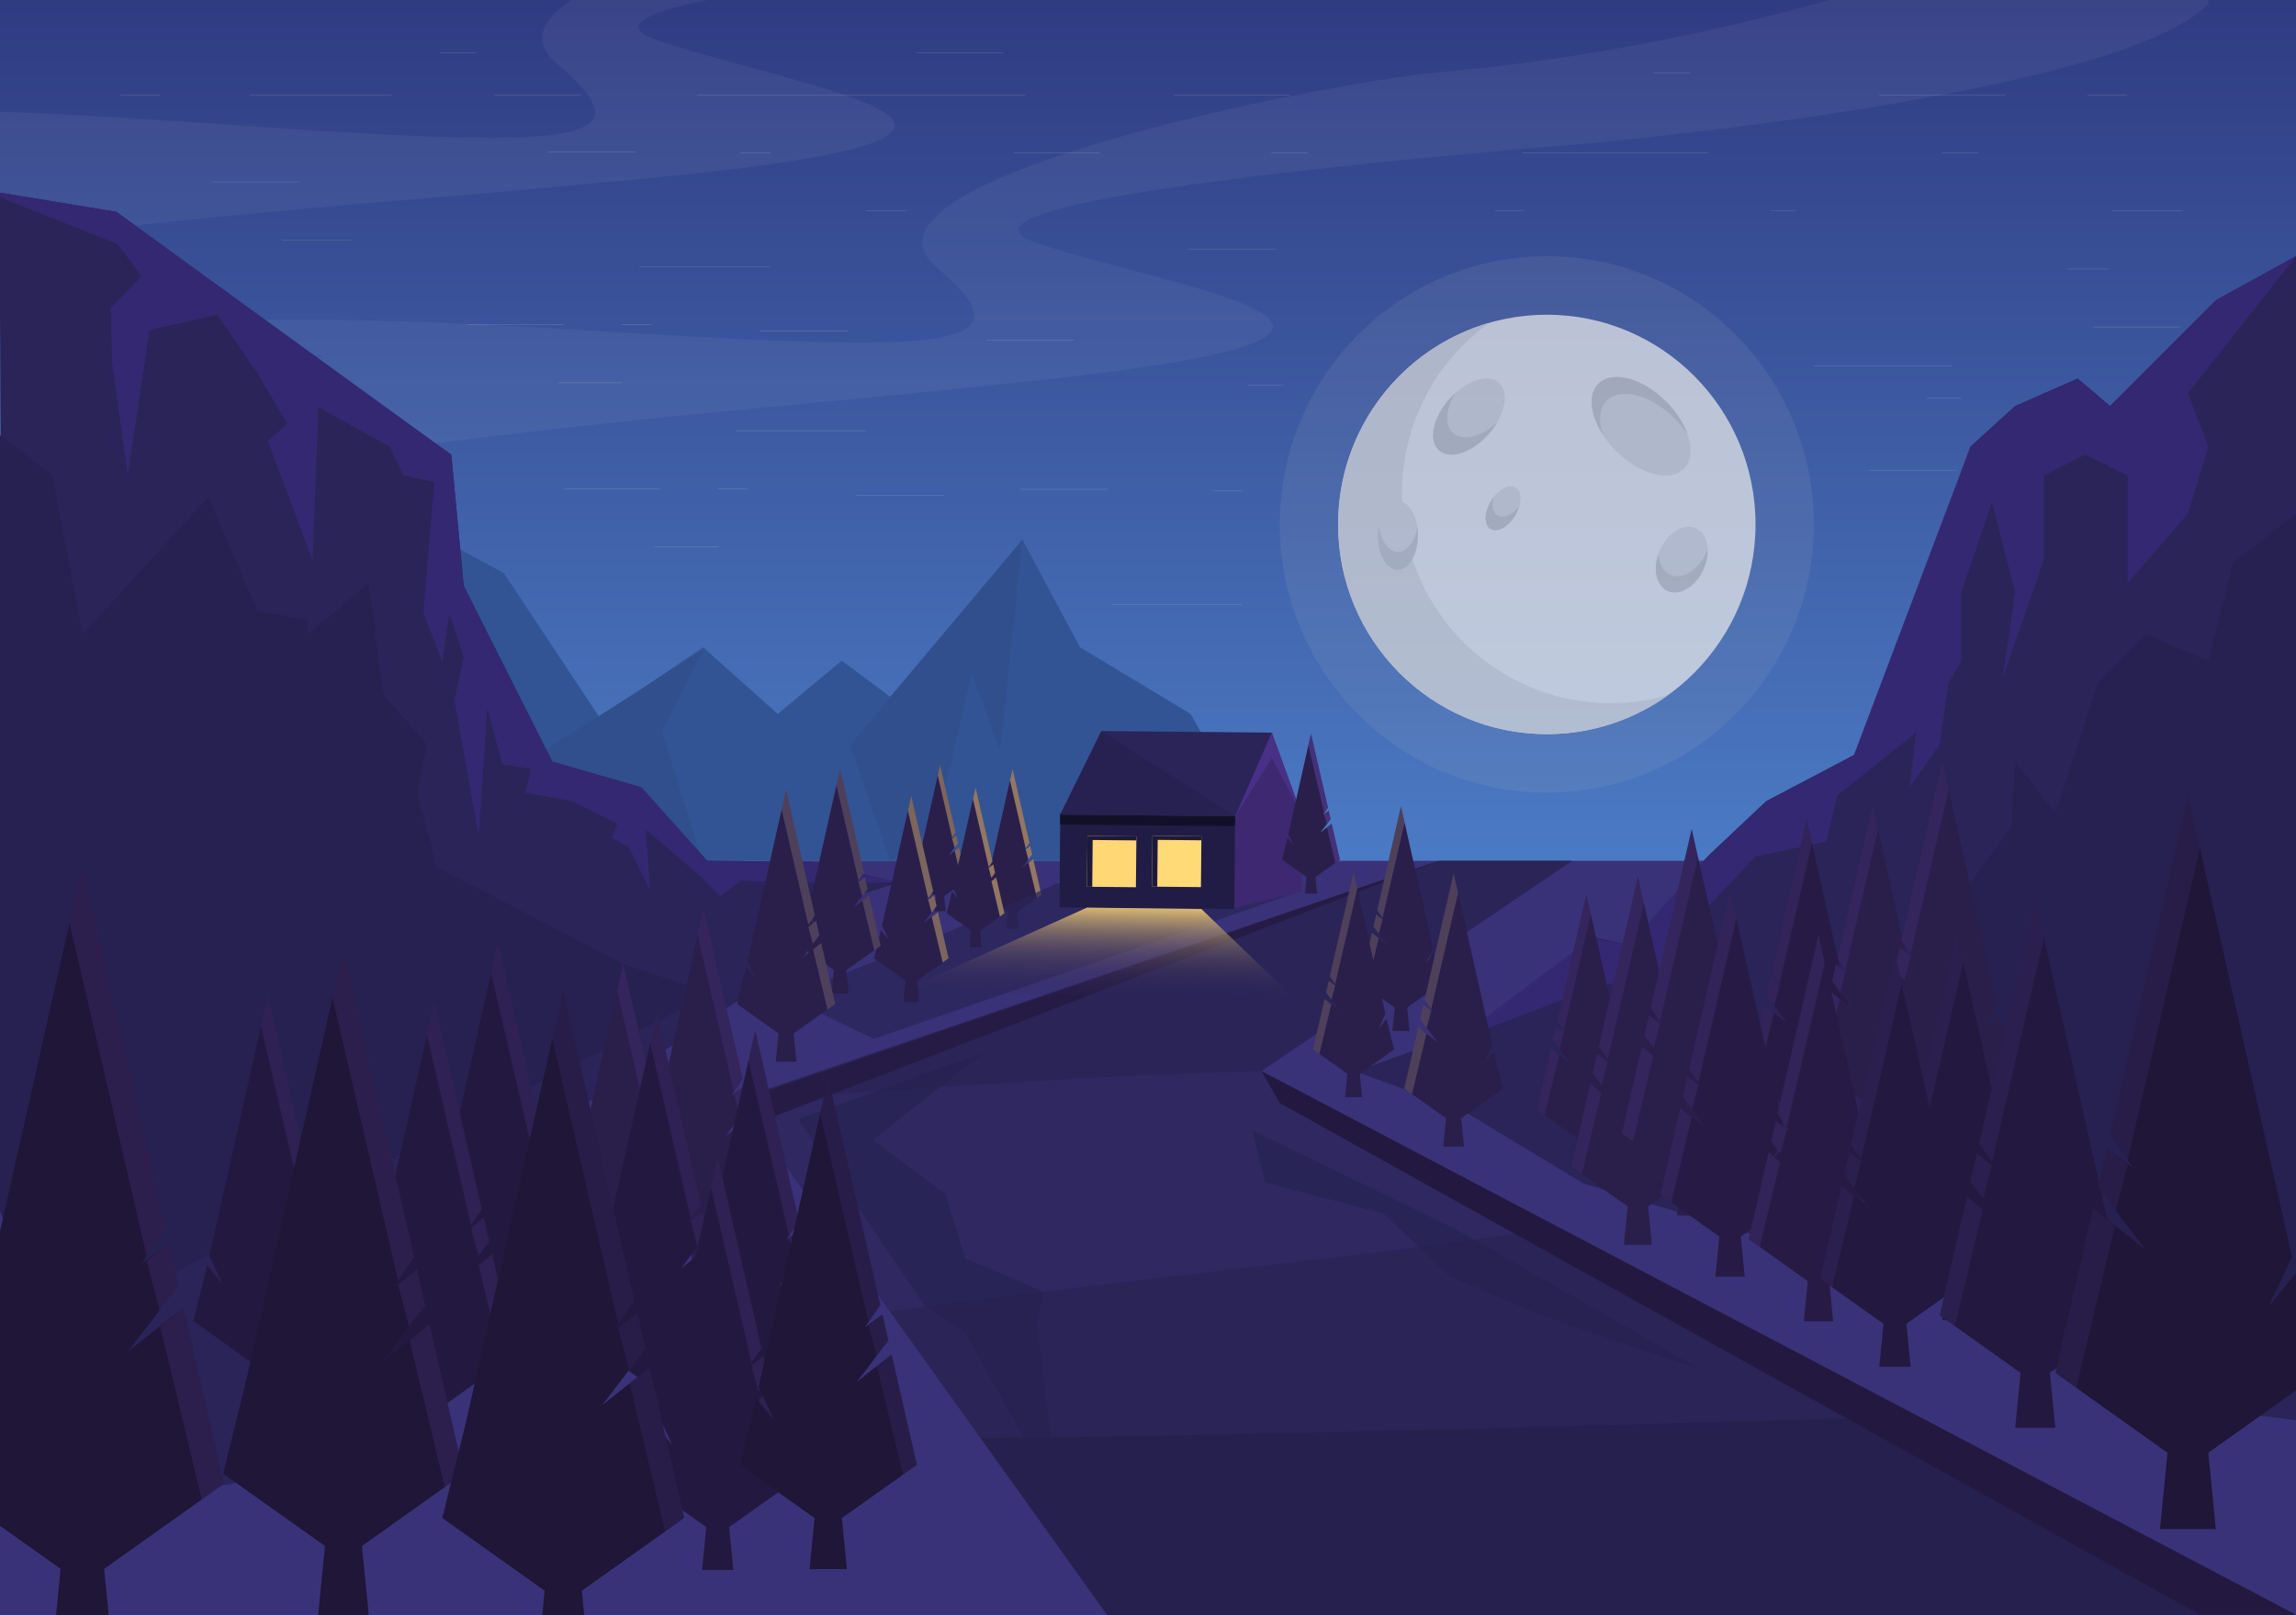 <?xml version="1.0" encoding="utf-8"?>
<!-- Generator: Adobe Illustrator 16.0.0, SVG Export Plug-In . SVG Version: 6.00 Build 0)  -->
<!DOCTYPE svg PUBLIC "-//W3C//DTD SVG 1.1//EN" "http://www.w3.org/Graphics/SVG/1.1/DTD/svg11.dtd">
<svg version="1.1" id="Layer_1" xmlns="http://www.w3.org/2000/svg" xmlns:xlink="http://www.w3.org/1999/xlink" x="0px" y="0px"
	 width="2850px" height="2005.158px" viewBox="0 0 2850 2005.158" enable-background="new 0 0 2850 2005.158" xml:space="preserve">
<rect x="0" y="0" width="2850" height="2005.158" fill="#333333" stroke="none"/>
<g>
	<defs>
		<rect id="SVGID_1_" width="2850" height="2005.158"/>
	</defs>
	<clipPath id="SVGID_2_">
		<use xlink:href="#SVGID_1_"  overflow="visible"/>
	</clipPath>
	<linearGradient id="SVGID_3_" gradientUnits="userSpaceOnUse" x1="1424.999" y1="-25.119" x2="1424.999" y2="1194.798">
		<stop  offset="0" style="stop-color:#2F3A80"/>
		<stop  offset="1" style="stop-color:#4E82CC"/>
	</linearGradient>
	<rect clip-path="url(#SVGID_2_)" fill="url(#SVGID_3_)" width="2850" height="2005.158"/>
	<g opacity="0.5" clip-path="url(#SVGID_2_)">
		
			<line opacity="0.42" fill="none" stroke="#FFFFFF" stroke-width="0.575" stroke-linecap="round" stroke-miterlimit="10" x1="613.737" y1="117.72" x2="721.268" y2="117.72"/>
		
			<line opacity="0.42" fill="none" stroke="#FFFFFF" stroke-width="0.575" stroke-linecap="round" stroke-miterlimit="10" x1="865.229" y1="117.72" x2="1272.472" y2="117.72"/>
		
			<line opacity="0.42" fill="none" stroke="#FFFFFF" stroke-width="0.575" stroke-linecap="round" stroke-miterlimit="10" x1="1457.413" y1="117.72" x2="1600.92" y2="117.72"/>
		
			<line opacity="0.42" fill="none" stroke="#FFFFFF" stroke-width="0.575" stroke-linecap="round" stroke-miterlimit="10" x1="2332.85" y1="117.72" x2="2489.486" y2="117.72"/>
		
			<line opacity="0.42" fill="none" stroke="#FFFFFF" stroke-width="0.575" stroke-linecap="round" stroke-miterlimit="10" x1="2591.217" y1="117.72" x2="2640.191" y2="117.72"/>
		
			<line opacity="0.42" fill="none" stroke="#FFFFFF" stroke-width="0.575" stroke-linecap="round" stroke-miterlimit="10" x1="149.863" y1="117.72" x2="198.837" y2="117.72"/>
		
			<line opacity="0.42" fill="none" stroke="#FFFFFF" stroke-width="0.575" stroke-linecap="round" stroke-miterlimit="10" x1="310.05" y1="117.72" x2="485.974" y2="117.72"/>
		
			<line opacity="0.42" fill="none" stroke="#FFFFFF" stroke-width="0.575" stroke-linecap="round" stroke-miterlimit="10" x1="919.007" y1="189.788" x2="956.632" y2="189.788"/>
		
			<line opacity="0.42" fill="none" stroke="#FFFFFF" stroke-width="0.575" stroke-linecap="round" stroke-miterlimit="10" x1="1258.622" y1="189.788" x2="1365.2" y2="189.788"/>
		
			<line opacity="0.42" fill="none" stroke="#FFFFFF" stroke-width="0.575" stroke-linecap="round" stroke-miterlimit="10" x1="1578.322" y1="189.788" x2="1623.501" y2="189.788"/>
		
			<line opacity="0.42" fill="none" stroke="#FFFFFF" stroke-width="0.575" stroke-linecap="round" stroke-miterlimit="10" x1="546.043" y1="65.775" x2="591.214" y2="65.775"/>
		
			<line opacity="0.42" fill="none" stroke="#FFFFFF" stroke-width="0.575" stroke-linecap="round" stroke-miterlimit="10" x1="2052.729" y1="90.395" x2="2097.891" y2="90.395"/>
		
			<line opacity="0.42" fill="none" stroke="#FFFFFF" stroke-width="0.575" stroke-linecap="round" stroke-miterlimit="10" x1="2411.13" y1="189.788" x2="2455.125" y2="189.788"/>
		
			<line opacity="0.42" fill="none" stroke="#FFFFFF" stroke-width="0.575" stroke-linecap="round" stroke-miterlimit="10" x1="1075.42" y1="261.857" x2="1125.371" y2="261.857"/>
		
			<line opacity="0.42" fill="none" stroke="#FFFFFF" stroke-width="0.575" stroke-linecap="round" stroke-miterlimit="10" x1="1856.041" y1="261.857" x2="1891.014" y2="261.857"/>
		<path opacity="0.42" fill="none" stroke="#FFFFFF" stroke-width="0.575" stroke-linecap="round" stroke-miterlimit="10" d="
			M2198.787,261.857c10.006,0,20.013,0,30.019,0"/>
		
			<line opacity="0.42" fill="none" stroke="#FFFFFF" stroke-width="0.575" stroke-linecap="round" stroke-miterlimit="10" x1="2622.066" y1="261.857" x2="2708.828" y2="261.857"/>
		
			<line opacity="0.42" fill="none" stroke="#FFFFFF" stroke-width="0.575" stroke-linecap="round" stroke-miterlimit="10" x1="1074.691" y1="534.812" x2="913.342" y2="534.812"/>
		
			<line opacity="0.42" fill="none" stroke="#FFFFFF" stroke-width="0.575" stroke-linecap="round" stroke-miterlimit="10" x1="927.97" y1="606.881" x2="891.473" y2="606.881"/>
		
			<line opacity="0.42" fill="none" stroke="#FFFFFF" stroke-width="0.575" stroke-linecap="round" stroke-miterlimit="10" x1="819.156" y1="606.881" x2="700.103" y2="606.881"/>
		
			<line opacity="0.42" fill="none" stroke="#FFFFFF" stroke-width="0.575" stroke-linecap="round" stroke-miterlimit="10" x1="891.473" y1="678.958" x2="812.894" y2="678.958"/>
		
			<line opacity="0.42" fill="none" stroke="#FFFFFF" stroke-width="0.575" stroke-linecap="round" stroke-miterlimit="10" x1="1172" y1="614.791" x2="1062.986" y2="614.791"/>
		
			<line opacity="0.42" fill="none" stroke="#FFFFFF" stroke-width="0.575" stroke-linecap="round" stroke-miterlimit="10" x1="1333.506" y1="422.554" x2="1224.493" y2="422.554"/>
		
			<line opacity="0.42" fill="none" stroke="#FFFFFF" stroke-width="0.575" stroke-linecap="round" stroke-miterlimit="10" x1="1583.674" y1="309.123" x2="1474.66" y2="309.123"/>
		
			<line opacity="0.42" fill="none" stroke="#FFFFFF" stroke-width="0.575" stroke-linecap="round" stroke-miterlimit="10" x1="2120.299" y1="189.788" x2="1890.352" y2="189.788"/>
		
			<line opacity="0.42" fill="none" stroke="#FFFFFF" stroke-width="0.575" stroke-linecap="round" stroke-miterlimit="10" x1="955.025" y1="331.178" x2="793.675" y2="331.178"/>
		
			<line opacity="0.42" fill="none" stroke="#FFFFFF" stroke-width="0.575" stroke-linecap="round" stroke-miterlimit="10" x1="808.305" y1="403.247" x2="771.807" y2="403.247"/>
		
			<line opacity="0.42" fill="none" stroke="#FFFFFF" stroke-width="0.575" stroke-linecap="round" stroke-miterlimit="10" x1="699.491" y1="403.247" x2="580.437" y2="403.247"/>
		
			<line opacity="0.42" fill="none" stroke="#FFFFFF" stroke-width="0.575" stroke-linecap="round" stroke-miterlimit="10" x1="771.807" y1="475.324" x2="693.228" y2="475.324"/>
		
			<line opacity="0.42" fill="none" stroke="#FFFFFF" stroke-width="0.575" stroke-linecap="round" stroke-miterlimit="10" x1="1052.334" y1="411.156" x2="943.32" y2="411.156"/>
		<path opacity="0.42" fill="none" stroke="#FFFFFF" stroke-width="0.575" stroke-linecap="round" stroke-miterlimit="10" d="
			M2468.693,687.05c11.846,0,23.699,0,35.544,0"/>
		<path opacity="0.42" fill="none" stroke="#FFFFFF" stroke-width="0.575" stroke-linecap="round" stroke-miterlimit="10" d="
			M2703.079,670.507c8.118,0,16.236,0,24.364,0"/>
		<path opacity="0.42" fill="none" stroke="#FFFFFF" stroke-width="0.575" stroke-linecap="round" stroke-miterlimit="10" d="
			M2567.253,333.934c16.46,0,32.896,0,49.354,0"/>
		
			<line opacity="0.42" fill="none" stroke="#FFFFFF" stroke-width="0.575" stroke-linecap="round" stroke-miterlimit="10" x1="2429.023" y1="583.859" x2="2320.01" y2="583.859"/>
		<path opacity="0.42" fill="none" stroke="#FFFFFF" stroke-width="0.575" stroke-linecap="round" stroke-miterlimit="10" d="
			M2251.827,454.102c57.248,0,114.505,0,171.753,0"/>
		<path opacity="0.42" fill="none" stroke="#FFFFFF" stroke-width="0.575" stroke-linecap="round" stroke-miterlimit="10" d="
			M2598.424,406.011c35.984,0,71.953,0,107.938,0"/>
		<path opacity="0.42" fill="none" stroke="#FFFFFF" stroke-width="0.575" stroke-linecap="round" stroke-miterlimit="10" d="
			M1137.581,65.775c35.968,0,71.953,0,107.937,0"/>
		<path opacity="0.42" fill="none" stroke="#FFFFFF" stroke-width="0.575" stroke-linecap="round" stroke-miterlimit="10" d="
			M680.503,188.381c35.985,0,71.952,0,107.937,0"/>
		
			<line opacity="0.42" fill="none" stroke="#FFFFFF" stroke-width="0.575" stroke-linecap="round" stroke-miterlimit="10" x1="1505.343" y1="608.962" x2="1542.984" y2="608.962"/>
		
			<line opacity="0.42" fill="none" stroke="#FFFFFF" stroke-width="0.575" stroke-linecap="round" stroke-miterlimit="10" x1="1541.369" y1="750.351" x2="1380.019" y2="750.351"/>
		<path opacity="0.42" fill="none" stroke="#FFFFFF" stroke-width="0.575" stroke-linecap="round" stroke-miterlimit="10" d="
			M1266.848,607.555c35.976,0,71.96,0,107.937,0"/>
		<path opacity="0.42" fill="none" stroke="#FFFFFF" stroke-width="0.575" stroke-linecap="round" stroke-miterlimit="10" d="
			M2391.829,494.623c14.058,0,28.116,0,42.173,0"/>
		
			<line opacity="0.42" fill="none" stroke="#FFFFFF" stroke-width="0.575" stroke-linecap="round" stroke-miterlimit="10" x1="2685.337" y1="478.08" x2="2771.42" y2="478.08"/>
		<path opacity="0.42" fill="none" stroke="#FFFFFF" stroke-width="0.575" stroke-linecap="round" stroke-miterlimit="10" d="
			M263.408,225.822c35.976,0,71.956,0,107.937,0"/>
		
			<line opacity="0.42" fill="none" stroke="#FFFFFF" stroke-width="0.575" stroke-linecap="round" stroke-miterlimit="10" x1="350.316" y1="297.891" x2="436.396" y2="297.891"/>
		<path opacity="0.42" fill="none" stroke="#FFFFFF" stroke-width="0.575" stroke-linecap="round" stroke-miterlimit="10" d="
			M1549.644,478.08c14.323,0,28.646,0,42.977,0"/>
	</g>
	<path opacity="0.1" clip-path="url(#SVGID_2_)" fill="#C6C6C6" d="M2251.487,651.148c0-183.984-148.394-333.117-331.431-333.117
		c-31.726,0-62.376,4.562-91.418,12.939c0.066-0.058,0.132-0.117,0.199-0.167c-1.376,0.4-2.734,0.858-4.109,1.274
		c-1.938,0.59-3.868,1.174-5.781,1.789c-3.049,0.983-6.057,2.016-9.063,3.082c-1.723,0.616-3.463,1.199-5.185,1.84
		c-3.936,1.474-7.829,3.022-11.697,4.637c-0.854,0.358-1.715,0.692-2.568,1.049c-4.34,1.866-8.623,3.813-12.864,5.846
		c-1.615,0.782-3.197,1.598-4.796,2.397c-2.842,1.432-5.674,2.864-8.466,4.363c-1.765,0.949-3.513,1.915-5.261,2.896
		c-2.608,1.465-5.202,2.964-7.77,4.488c-1.724,1.041-3.446,2.056-5.145,3.114c-2.684,1.665-5.326,3.389-7.952,5.128
		c-1.482,0.974-2.981,1.94-4.448,2.939c-3.951,2.697-7.861,5.478-11.688,8.343c-0.871,0.657-1.707,1.365-2.577,2.014
		c-3.024,2.315-6.021,4.663-8.954,7.078c-1.482,1.216-2.933,2.473-4.391,3.713c-2.286,1.948-4.557,3.914-6.793,5.912
		c-1.524,1.382-3.031,2.772-4.539,4.17c-2.146,1.999-4.258,4.03-6.346,6.078c-1.441,1.416-2.883,2.822-4.291,4.263
		c-2.236,2.273-4.415,4.604-6.585,6.944c-1.168,1.257-2.36,2.489-3.513,3.772c-3.181,3.538-6.287,7.143-9.319,10.815
		c-0.936,1.14-1.83,2.322-2.759,3.471c-2.145,2.681-4.273,5.379-6.345,8.126c-1.185,1.565-2.319,3.164-3.472,4.746
		c-1.756,2.415-3.486,4.846-5.176,7.31c-1.16,1.698-2.304,3.397-3.438,5.112c-1.642,2.498-3.239,5.021-4.822,7.56
		c-1.035,1.682-2.088,3.347-3.098,5.045c-1.756,2.947-3.446,5.937-5.119,8.941c-0.729,1.316-1.5,2.614-2.212,3.939
		c-2.287,4.254-4.473,8.55-6.577,12.913c-0.704,1.465-1.358,2.956-2.047,4.429c-1.408,3.047-2.808,6.111-4.133,9.191
		c-0.771,1.816-1.516,3.647-2.253,5.479c-1.168,2.839-2.295,5.703-3.372,8.584c-0.712,1.907-1.408,3.796-2.087,5.703
		c-1.062,2.98-2.055,5.978-3.032,8.992c-0.58,1.798-1.176,3.597-1.731,5.412c-1.143,3.771-2.203,7.577-3.223,11.407
		c-0.281,1.065-0.604,2.115-0.877,3.18c-1.227,4.83-2.337,9.709-3.355,14.621c-0.339,1.648-0.621,3.314-0.944,4.979
		c-0.646,3.38-1.268,6.777-1.806,10.19c-0.315,1.965-0.597,3.947-0.87,5.928c-0.455,3.197-0.861,6.412-1.227,9.642
		c-0.215,2.015-0.438,4.03-0.629,6.061c-0.314,3.397-0.563,6.819-0.779,10.25c-0.107,1.823-0.248,3.639-0.339,5.47
		c-0.224,4.887-0.356,9.808-0.373,14.761c0,0.326-0.017,0.643-0.017,0.958c0,183.969,148.377,333.102,331.43,333.102
		c5.203,0,10.372-0.15,15.517-0.383c1.59-0.074,3.163-0.191,4.746-0.283c3.645-0.225,7.265-0.499,10.868-0.832
		c1.707-0.167,3.404-0.325,5.103-0.517c3.786-0.408,7.546-0.899,11.291-1.44c1.3-0.183,2.609-0.342,3.901-0.55
		c4.986-0.774,9.949-1.657,14.861-2.665c0.91-0.191,1.821-0.407,2.733-0.607c4.009-0.85,7.993-1.782,11.944-2.773
		c1.558-0.391,3.09-0.807,4.631-1.223c3.412-0.917,6.81-1.882,10.181-2.897c1.499-0.45,2.999-0.908,4.498-1.383
		c3.984-1.265,7.944-2.614,11.862-4.029c0.721-0.267,1.458-0.5,2.179-0.766c4.647-1.715,9.228-3.546,13.767-5.461
		c1.169-0.483,2.312-1.016,3.479-1.516c3.38-1.481,6.743-2.997,10.065-4.58c1.433-0.683,2.857-1.382,4.282-2.081
		c3.182-1.573,6.337-3.197,9.46-4.871c1.251-0.666,2.51-1.314,3.744-1.989c4.283-2.364,8.517-4.796,12.675-7.327
		c0.182-0.117,0.348-0.233,0.521-0.333c3.969-2.431,7.862-4.962,11.722-7.551c1.243-0.841,2.478-1.707,3.712-2.572
		c1.607-1.108,3.247-2.182,4.829-3.331c-0.083,0.025-0.166,0.033-0.248,0.066C2196.55,861.944,2251.487,763.023,2251.487,651.148z"
		/>
	<g opacity="0.7" clip-path="url(#SVGID_2_)">
		<path fill="#EDEDED" d="M1920.057,390.767c143.076,0,259.056,116.57,259.056,260.382c0,143.797-115.979,260.366-259.056,260.366
			c-143.075,0-259.062-116.569-259.062-260.366C1660.994,507.336,1776.981,390.767,1920.057,390.767z"/>
		<path fill="#DADADA" d="M2070.572,863.076c-42.421,30.506-94.385,48.439-150.516,48.439
			c-143.075,0-259.062-116.569-259.062-260.366c0-118.951,79.373-219.27,187.766-250.391
			c-65.698,47.24-108.525,124.554-108.525,211.934c0,143.805,115.989,260.375,259.072,260.375
			C2024.018,873.067,2047.932,869.586,2070.572,863.076z"/>
		<path fill="#DADADA" d="M1786.052,559.181c-13.428-12.08-7.596-40.638,13.014-63.767c20.618-23.122,48.212-32.081,61.631-20.008
			c13.42,12.09,7.597,40.639-13.022,63.776C1827.057,562.304,1799.472,571.263,1786.052,559.181z"/>
		<path fill="#C6C6C6" d="M1858.327,524.671c-2.932,4.929-6.486,9.833-10.653,14.512c-20.617,23.121-48.202,32.071-61.63,19.998
			c-13.42-12.08-7.588-40.638,13.005-63.767c2.27-2.541,4.631-4.921,7.033-7.103c-11.539,19.5-13.088,39.631-2.378,49.264
			C1815.649,548.342,1838.836,542.422,1858.327,524.671z"/>
		<path fill="#DADADA" d="M1734.81,707.623c-13.71-0.141-24.628-19.391-24.388-43.003c0.232-23.628,11.539-42.661,25.249-42.512
			c13.71,0.134,24.627,19.383,24.387,43.011C1759.826,688.732,1748.519,707.766,1734.81,707.623z"/>
		<path fill="#C6C6C6" d="M1760.066,665.086c-0.24,23.613-11.548,42.654-25.249,42.512c-13.718-0.133-24.636-19.407-24.396-43.011
			c0.042-3.946,0.39-7.759,1.002-11.373c2.602,18.383,12.152,32.037,23.684,32.154c11.432,0.117,21.189-13.088,24.246-31.139
			C1759.851,657.693,1760.1,661.34,1760.066,665.086z"/>
		<path fill="#DADADA" d="M2105.098,655.862c14.878,6.793,19.053,29.723,9.336,51.237c-9.717,21.506-29.646,33.436-44.525,26.643
			c-14.859-6.785-19.043-29.724-9.327-51.22C2070.307,660.998,2090.237,649.076,2105.098,655.862z"/>
		<path fill="#C6C6C6" d="M2114.442,707.107c-9.726,21.506-29.655,33.445-44.517,26.667c-13.734-6.277-18.349-26.334-11.315-46.3
			c0.488,11.981,5.566,21.939,14.521,26.036c14.878,6.777,34.809-5.146,44.525-26.659c0.737-1.649,1.399-3.297,1.979-4.93
			C2119.959,689.806,2118.285,698.573,2114.442,707.107z"/>
		<path fill="#DADADA" d="M1983.842,476.623c16.882-17.251,54.406-7.634,83.806,21.457c29.415,29.098,39.562,66.647,22.672,83.891
			c-16.873,17.243-54.398,7.627-83.797-21.455C1977.115,531.415,1966.959,493.865,1983.842,476.623z"/>
		<path fill="#C6C6C6" d="M2094.719,539.217c-4.531-6.945-10.073-13.771-16.576-20.19c-29.407-29.099-66.932-38.69-83.813-21.464
			c-9.395,9.608-10.413,25.527-4.382,42.753c-16.013-24.495-19.269-50.264-6.105-63.702c16.882-17.243,54.406-7.634,83.797,21.456
			C2080.678,510.975,2089.923,525.512,2094.719,539.217z"/>
		<path fill="#DADADA" d="M1881.505,605.257c8.251,5.086,7.919,20.748-0.746,34.969c-8.681,14.237-22.398,21.647-30.657,16.568
			c-8.259-5.087-7.928-20.749,0.754-34.985C1859.52,607.589,1873.246,600.178,1881.505,605.257z"/>
		<path fill="#C6C6C6" d="M1886.027,628.336c-1.117,3.896-2.883,7.977-5.285,11.923c-8.681,14.229-22.398,21.647-30.657,16.569
			c-8.259-5.096-7.919-20.749,0.754-34.978c1.052-1.723,2.178-3.355,3.355-4.862c-2.908,10.174-1.418,19.366,4.548,23.03
			C1865.989,644.488,1877.463,639.302,1886.027,628.336z"/>
	</g>
	<path opacity="0.05" clip-path="url(#SVGID_2_)" fill="#FFFFFF" d="M1781.703,90.237
		c-130.525,11.38-748.016,132.297-619.354,241.408c128.662,109.118-0.845,105.089-473.603,76.315
		C215.988,379.21-47.702,402.548-440.97,530.708C-834.238,658.867-123.133,648.052-28.786,696.483
		c94.351,48.432-749.81,132.664-749.81,132.664l-77.233,115.038c5.903,29.249,462.487-68.422,1026.385-225.563
		c563.899-157.133-49.714-45.901-376.576-153.304c-326.862-107.404,759.874-134.921,589.719-120.317
		C31.627,475.241,273.916,582.469,555.677,548.333c329.02-39.857,378.357-38.458,727.117-75.433
		c564.475-59.862,183.31-111.85,6.021-170.439c-177.287-58.589,666.307-122.748,666.307-122.748s673.993-58.28,786.161-174.942
		l-11.762-176.591C2729.521-171.82,2318.842,43.404,1781.703,90.237z"/>
	<path opacity="0.05" clip-path="url(#SVGID_2_)" fill="#FFFFFF" d="M-8.056,294.637c29.734-0.325,60.707-2.074,92.16-5.579
		c329.818-36.742,379.355-34.902,729.021-68.597c565.933-54.534,182.871-109.876,4.358-169.922
		C638.986-9.507,1484.998-65.799,1484.998-65.799s727.97-71.811,839.386-187.131l-65.623-156.401
		c0,0-410.059,210.911-948.681,252.707C1179.19-146.468,560.64-31.504,690.842,78.497c130.203,109.993,0.198,104.781-474.56,71.786
		c-84.9-5.904-162.981-10.05-236.367-12.223L-8.056,294.637z"/>
	<path clip-path="url(#SVGID_2_)" fill="#3B0047" d="M1657.398,2026.78"/>
	<rect x="-0.224" y="1068.791" clip-path="url(#SVGID_2_)" fill="#3A3278" width="2850.224" height="936.367"/>
	<path opacity="0.5" clip-path="url(#SVGID_2_)" fill="#A1A8C7" d="M1965.99,1746.59c15.54,4.355,56.486,23.53,56.486,23.53
		l101.003,3.788l-43.539-18.509l-62.625-15.319L1965.99,1746.59z"/>
	<g clip-path="url(#SVGID_2_)">
		<polygon fill="#2A2458" points="1682.655,1330.464 1815.542,1378.771 1965.99,1469.714 2188.771,1536.97 2499.799,1589.074 
			2663.791,1740.08 2850,1763.435 2850,318.031 2750.479,372.749 2619.184,504.181 2578.975,470.037 2501.389,504.181 
			2445.889,554.627 2331.093,878.153 2301.256,937.534 2192.342,994.865 2122.236,1060.906 2022.286,1173.197 1981.986,1164.755 
			1848.578,1270.784 		"/>
	</g>
	<polygon clip-path="url(#SVGID_2_)" fill="#342872" points="2850,318.031 2750.479,372.749 2619.184,504.181 2578.975,470.037 
		2501.389,504.181 2445.889,554.627 2301.256,937.534 2192.342,994.865 2118.087,1064.92 2022.286,1173.197 1974.68,1165.337 
		1804.343,1293.082 1987.685,1222.777 2055.346,1217.341 2123.479,1122.31 2179.112,1063.537 2267.127,1044.921 2280.414,988.014 
		2378.352,909.692 2370.424,977.597 2407.71,924.312 2418.834,847.731 2434.499,820.572 2434.499,735.648 2472.547,623.965 
		2501.389,735.673 2485.666,842.61 2537.092,694.801 2537.092,590.529 2588.311,564.561 2641.135,590.529 2641.135,723.942 
		2715.828,637.702 2741.283,554.627 2715.828,488.312 	"/>
	<polyline clip-path="url(#SVGID_2_)" fill="#272152" points="2850,637.702 2771.239,699.564 2741.283,820.572 2663.799,787.418 
		2604.139,847.731 2551.291,1009.711 2501.389,945.634 2496.907,1025.805 2381.591,1183.788 2371.7,1369.596 2551.291,1503.092 
		2850,1625.466 	"/>
	<polyline clip-path="url(#SVGID_2_)" fill="#2A2457" points="2850,2005.158 1565.822,1329.923 1951.668,1068.791 
		1786.002,1068.791 915.976,1364.566 1374.453,2005.158 	"/>
	<path clip-path="url(#SVGID_2_)" fill="#2F2861" d="M1565.822,1329.923c-223.17,5.512-425.955,22.371-648.778,36.135
		l457.409,639.101H2850L1565.822,1329.923z"/>
	<polygon clip-path="url(#SVGID_2_)" fill="#261B45" points="1786.002,1068.791 907.932,1369.596 937.828,1395.09 	"/>
	<path clip-path="url(#SVGID_2_)" fill="#2A2457" d="M1816.817,1540.875c-236.407,31.82-475.143,54.51-711.891,87.696
		l269.527,376.587H2850l-913.972-480.576C1896.283,1530.01,1856.562,1535.529,1816.817,1540.875z"/>
	<path clip-path="url(#SVGID_2_)" fill="#26204F" d="M1217.303,1785.588l157.15,219.57H2850l-468.326-246.254
		C1993.566,1769.104,1605.518,1782.025,1217.303,1785.588z"/>
	<polygon clip-path="url(#SVGID_2_)" fill="#325494" points="29.602,1068.791 23.145,935.802 312.17,838.106 379.409,884.998 
		465.584,811.713 549.059,670.224 625.401,711.545 744.156,890.684 872.81,803.737 965.47,886.421 1044.771,820.347 
		1105.018,865.107 1269.308,670.224 1340.556,803.737 1477.891,886.421 1580.269,1068.791 	"/>
	<polygon opacity="0.12" clip-path="url(#SVGID_2_)" fill="#FFFFFF" points="467.895,1068.791 379.292,1068.791 349.733,1005.206 
		549.059,670.224 523.818,823.944 565.742,993.067 	"/>
	<polygon clip-path="url(#SVGID_2_)" fill="#304F8C" points="1162.101,1025.805 1105.117,1068.791 1055.184,925.494 
		1269.01,670.224 1241.558,931.938 1206.22,835.9 	"/>
	<polygon clip-path="url(#SVGID_2_)" fill="#304F8C" points="871.493,1068.791 664.343,1068.791 604.858,977.106 873.514,806.285 
		821.559,907.735 	"/>
	<g clip-path="url(#SVGID_2_)">
		<polyline fill="#2A2458" points="10.404,1887.904 304.992,1839.524 724.134,1373.094 999.807,1185.545 1011.122,1128.679 
			1115.745,1095.7 1006.881,1070.081 877.755,1068.791 796.003,977.597 685.508,945.634 575.599,727.272 560.208,564.561 
			426.307,470.037 144.645,263.081 -0.224,239.177 -0.224,352.142 		"/>
	</g>
	<polygon clip-path="url(#SVGID_2_)" fill="#272152" points="65.226,590.529 102.245,787.418 145.9,740.078 258.604,616.988 
		320.043,759.243 382.006,769.193 382.006,787.418 457.735,723.942 475.313,861.494 529.964,924.312 517.933,983.759 
		542.001,1076.875 616.869,1115.058 773.587,1196.743 882.501,1233.576 169.943,1604.026 23.145,1566.187 -0.224,1503.092 
		0,540.316 	"/>
	<polyline clip-path="url(#SVGID_2_)" fill="#342872" points="-0.224,239.177 144.645,263.081 560.208,564.561 575.599,727.272 
		685.508,945.634 796.003,977.597 877.755,1068.791 1006.881,1070.081 1115.745,1095.7 992.468,1095.7 920.267,1093.352 
		894.008,1112.618 869.777,1088.106 801.711,1030.25 807.079,1105.399 780.687,1052.015 759.48,1040.075 766.099,1022.748 
		710.433,994.865 652.025,984.25 659.099,954.685 623.76,949.348 604.858,879.636 594.271,1037.943 564.002,869.511 
		575.599,816.077 557.757,762.083 549.009,821.763 525.513,760.659 539.068,598.671 500.761,590.145 483.796,554.627 
		395.313,505.747 388.082,695.659 332.378,547.442 356.559,526.436 319.799,463.685 269.684,390.767 185.612,409.691 
		158.632,590.529 139.261,451.137 137.426,382.69 175.597,342.901 145.9,303.12 -0.224,244.856 	"/>
	<g clip-path="url(#SVGID_2_)">
		<g>
			<polygon fill="#2A1E4B" points="1256.915,954.685 1228.776,1079.647 1235.063,1093.044 1227.757,1084.103 1221.08,1111.045 
				1256.915,1136.521 1292.75,1111.045 1282.529,1066.442 1268.496,1077.558 1281.236,1060.823 1278.817,1050.282 
				1271.776,1055.486 1277.956,1046.519 			"/>
			<polygon fill="#2A1E4B" points="1264.462,1153.24 1249.37,1153.24 1256.915,1076.875 			"/>
		</g>
		<g opacity="0.5">
			<polyline fill="#F9CF79" points="1276.448,1067.126 1273.185,1054.687 1278.817,1050.282 1279.008,1051.106 1281.236,1060.823 
							"/>
			<polyline fill="#F9CF79" points="1277.956,1046.519 1256.915,954.685 1253.669,969.122 1273.185,1053.404 			"/>
			<polyline fill="#F9CF79" points="1276.622,1071.339 1287.118,1115.058 1292.75,1111.045 1282.529,1066.442 			"/>
		</g>
	</g>
	<g clip-path="url(#SVGID_2_)">
		<g>
			<polygon fill="#2A1E4B" points="1166.988,949.665 1141.218,1064.104 1146.974,1076.376 1140.281,1068.183 1134.168,1092.86 
				1166.988,1116.189 1199.808,1092.86 1190.448,1052.015 1177.591,1062.188 1189.263,1046.869 1187.051,1037.211 
				1180.598,1041.973 1186.256,1033.764 			"/>
			<polygon fill="#2A1E4B" points="1173.896,1131.501 1160.08,1131.501 1166.988,1061.572 			"/>
		</g>
		<g opacity="0.4">
			<polyline fill="#F9CF79" points="1184.88,1052.639 1181.882,1041.248 1187.051,1037.211 1187.217,1037.969 1189.263,1046.869 			
				"/>
			<polyline fill="#F9CF79" points="1186.256,1033.764 1166.988,949.665 1164.006,962.886 1181.882,1040.075 			"/>
			<polyline fill="#F9CF79" points="1185.03,1056.494 1194.639,1096.532 1199.808,1092.86 1190.448,1052.015 			"/>
		</g>
	</g>
	<g clip-path="url(#SVGID_2_)">
		<polyline opacity="0.7" fill="#2A2458" points="1084.416,1290 975.784,1237.598 1183.605,1154.265 1311.969,1096.74 
			1538.71,1095.7 1615.938,1106.115 		"/>
	</g>
	<polyline clip-path="url(#SVGID_2_)" fill="#3D2871" points="1528.016,1128.562 1533.159,1013.508 1581.213,931.938 
		1616.543,1013.516 1615.798,1107.115 	"/>
	<polyline clip-path="url(#SVGID_2_)" fill="#211C45" points="1533.159,1013.508 1316.111,1011.483 1315.034,1126.623 
		1532.082,1128.679 	"/>
	<polyline clip-path="url(#SVGID_2_)" fill="#121026" points="1532.878,1025.805 1315.829,1023.756 1315.953,1010.268 
		1533.002,1012.301 	"/>
	<polygon clip-path="url(#SVGID_2_)" fill="#2A2458" points="1580.947,932.331 1533.159,1013.516 1316.111,1011.483 
		1367.171,907.702 1578.654,909.692 1616.543,1013.516 1616.543,1013.516 	"/>
	<polyline clip-path="url(#SVGID_2_)" fill="#272152" points="1533.159,1013.516 1316.111,1011.483 1367.171,907.702 	"/>
	<polygon clip-path="url(#SVGID_2_)" fill="#493087" points="1578.654,909.692 1533.159,1013.508 1578.936,941.055 
		1615.135,1010.268 	"/>
	<polygon clip-path="url(#SVGID_2_)" fill="#FFDA77" points="1429.979,1100.896 1490.706,1101.47 1491.311,1038.376 
		1430.566,1037.794 	"/>
	<g clip-path="url(#SVGID_2_)">
		<polygon fill="#1D193D" points="1491.261,1043.355 1437.036,1042.839 1436.488,1100.97 1429.979,1100.896 1430.566,1037.794 
			1491.311,1038.376 		"/>
	</g>
	<polygon clip-path="url(#SVGID_2_)" fill="#FFD775" points="1349.27,1101.036 1409.998,1101.611 1410.603,1038.511 
		1349.858,1037.943 	"/>
	<g clip-path="url(#SVGID_2_)">
		<polygon fill="#1D193D" points="1410.561,1043.497 1356.328,1042.989 1355.79,1101.111 1349.27,1101.036 1349.858,1037.943 
			1410.603,1038.511 		"/>
	</g>
	<path clip-path="url(#SVGID_2_)" fill="#2E380B" d="M1429.979,1127.713"/>
	<linearGradient id="SVGID_4_" gradientUnits="userSpaceOnUse" x1="1369.68" y1="1097.646" x2="1366.633" y2="1249.477">
		<stop  offset="0.132" style="stop-color:#FFD775"/>
		<stop  offset="0.255" style="stop-color:#CBAC6E;stop-opacity:0.865"/>
		<stop  offset="0.389" style="stop-color:#9B8367;stop-opacity:0.719"/>
		<stop  offset="0.521" style="stop-color:#726162;stop-opacity:0.574"/>
		<stop  offset="0.651" style="stop-color:#53465E;stop-opacity:0.432"/>
		<stop  offset="0.776" style="stop-color:#3C335A;stop-opacity:0.296"/>
		<stop  offset="0.894" style="stop-color:#2F2859;stop-opacity:0.166"/>
		<stop  offset="1" style="stop-color:#2A2458;stop-opacity:0.05"/>
	</linearGradient>
	<polygon clip-path="url(#SVGID_2_)" fill="url(#SVGID_4_)" points="1349.27,1126.947 1491.311,1128.679 1611.324,1244.142 
		1122.455,1229.222 	"/>
	<g clip-path="url(#SVGID_2_)">
		<g>
			<polygon fill="#2A1E4B" points="1210.975,977.597 1182.826,1102.561 1189.122,1115.957 1181.816,1107.015 1175.139,1133.957 
				1210.975,1159.435 1246.81,1133.957 1236.587,1089.355 1222.555,1100.472 1235.295,1083.735 1232.876,1073.195 
				1225.835,1078.398 1232.015,1069.432 			"/>
			<polygon fill="#2A1E4B" points="1218.513,1176.152 1203.419,1176.152 1210.975,1099.788 			"/>
		</g>
		<g opacity="0.5">
			<polyline fill="#F9CF79" points="1230.507,1090.038 1227.235,1077.6 1232.876,1073.195 1233.059,1074.02 1235.295,1083.735 			
				"/>
			<polyline fill="#F9CF79" points="1232.015,1069.432 1210.975,977.597 1207.719,992.035 1227.235,1076.317 			"/>
			<polyline fill="#F9CF79" points="1230.673,1094.251 1241.168,1137.971 1246.81,1133.957 1236.587,1089.355 			"/>
		</g>
	</g>
	<g clip-path="url(#SVGID_2_)">
		<g>
			<polygon fill="#2A1E4B" points="1131.153,988.014 1094.82,1149.352 1102.938,1166.645 1093.512,1155.104 1084.888,1189.89 
				1131.153,1222.777 1177.417,1189.89 1164.221,1132.309 1146.105,1146.654 1162.556,1125.048 1159.433,1111.436 
				1150.337,1118.154 1158.323,1106.582 			"/>
			<polygon fill="#2A1E4B" points="1140.894,1244.366 1121.411,1244.366 1131.153,1145.771 			"/>
		</g>
		<polyline opacity="0.4" fill="#F9CF79" points="1156.377,1133.184 1152.152,1117.122 1159.433,1111.436 1159.682,1112.502 
			1162.556,1125.048 		"/>
		<polyline opacity="0.4" fill="#F9CF79" points="1158.323,1106.582 1131.153,988.014 1126.953,1006.654 1152.152,1115.474 		"/>
		<polyline opacity="0.4" fill="#F9CF79" points="1156.6,1138.62 1170.136,1195.069 1177.417,1189.89 1164.221,1132.309 		"/>
	</g>
	<g clip-path="url(#SVGID_2_)">
		<g>
			<polygon fill="#2A1E4B" points="1042.799,954.685 1003.269,1130.211 1012.1,1149.019 1001.844,1136.464 992.468,1174.312 
				1042.799,1210.089 1093.13,1174.312 1078.767,1111.669 1059.06,1127.271 1076.96,1103.768 1073.564,1088.956 1063.666,1096.266 
				1072.355,1083.678 			"/>
			<polygon fill="#2A1E4B" points="1053.394,1233.576 1032.196,1233.576 1042.799,1126.314 			"/>
		</g>
		<g opacity="0.2">
			<polyline fill="#DEC89B" points="1070.235,1112.618 1065.646,1095.143 1073.564,1088.956 1073.83,1090.113 1076.96,1103.768 			
				"/>
			<polyline fill="#DEC89B" points="1072.355,1083.678 1042.799,954.685 1038.227,974.966 1065.646,1093.352 			"/>
			<polyline fill="#DEC89B" points="1070.475,1118.529 1085.211,1179.941 1093.13,1174.312 1078.767,1111.669 			"/>
		</g>
	</g>
	<g clip-path="url(#SVGID_2_)">
		<g>
			<polygon fill="#2A1E4B" points="1738.992,1001.151 1778.522,1176.678 1769.691,1195.485 1779.947,1182.93 1789.324,1220.779 
				1738.992,1256.556 1688.661,1220.779 1703.017,1158.136 1722.724,1173.738 1704.831,1150.234 1708.227,1135.423 
				1718.117,1142.733 1709.437,1130.144 			"/>
			<polygon fill="#2A1E4B" points="1728.39,1280.043 1749.596,1280.043 1738.992,1172.78 			"/>
		</g>
		<g opacity="0.2">
			<polyline fill="#DEC89B" points="1711.557,1159.085 1716.146,1141.609 1708.227,1135.423 1707.961,1136.579 1704.831,1150.234 
							"/>
			<polyline fill="#DEC89B" points="1709.437,1130.144 1738.992,1001.151 1743.565,1021.434 1716.146,1139.819 			"/>
			<polyline fill="#DEC89B" points="1711.309,1164.996 1696.58,1226.407 1688.661,1220.779 1703.017,1158.136 			"/>
		</g>
	</g>
	<g clip-path="url(#SVGID_2_)">
		<g>
			<polygon fill="#2A1E4B" points="1680.179,1083.328 1719.708,1258.854 1710.878,1277.662 1721.133,1265.105 1730.51,1302.956 
				1680.179,1338.732 1629.847,1302.956 1644.202,1240.312 1663.909,1255.914 1646.017,1232.41 1649.412,1217.599 
				1659.304,1224.909 1650.622,1212.32 			"/>
			<polygon fill="#2A1E4B" points="1669.575,1362.219 1690.781,1362.219 1680.179,1254.957 			"/>
		</g>
		<g opacity="0.2">
			<polyline fill="#DEC89B" points="1652.743,1241.261 1657.332,1223.784 1649.412,1217.599 1649.148,1218.756 1646.017,1232.41 			
				"/>
			<polyline fill="#DEC89B" points="1650.622,1212.32 1680.179,1083.328 1684.751,1103.609 1657.332,1221.995 			"/>
			<polyline fill="#DEC89B" points="1652.494,1247.173 1637.766,1308.584 1629.847,1302.956 1644.202,1240.312 			"/>
		</g>
	</g>
	<g clip-path="url(#SVGID_2_)">
		<g>
			<polygon fill="#2A1E4B" points="1804.351,1084.086 1852.479,1297.818 1841.727,1320.724 1854.218,1305.437 1865.634,1351.529 
				1804.351,1395.09 1743.061,1351.529 1760.538,1275.247 1784.536,1294.247 1762.742,1265.622 1766.883,1247.588 
				1778.936,1256.488 1768.35,1241.161 			"/>
			<polygon fill="#2A1E4B" points="1791.445,1423.688 1817.257,1423.688 1804.343,1293.082 			"/>
		</g>
		<g opacity="0.2">
			<polyline fill="#DEC89B" points="1770.934,1276.396 1776.526,1255.115 1766.883,1247.588 1766.561,1248.995 1762.742,1265.622 
							"/>
			<polyline fill="#DEC89B" points="1768.35,1241.161 1804.351,1084.086 1809.909,1108.78 1776.526,1252.934 			"/>
			<polyline fill="#DEC89B" points="1770.637,1283.598 1752.693,1358.373 1743.061,1351.529 1760.538,1275.247 			"/>
		</g>
	</g>
	<g clip-path="url(#SVGID_2_)">
		<g>
			<polygon fill="#2A1E4B" points="1969.113,1110.245 2017.25,1323.979 2006.489,1346.883 2018.988,1331.597 2030.404,1377.688 
				1969.113,1421.249 1907.831,1377.688 1925.309,1301.407 1949.315,1320.406 1927.513,1291.782 1931.654,1273.748 
				1943.699,1282.648 1933.12,1267.321 			"/>
			<polygon fill="#2A1E4B" points="1956.207,1449.849 1982.02,1449.849 1969.113,1319.241 			"/>
		</g>
		<g opacity="0.2">
			<polyline fill="#5E43A6" points="1935.705,1302.556 1941.297,1281.275 1931.654,1273.748 1931.323,1275.156 1927.513,1291.782 
							"/>
			<polyline fill="#5E43A6" points="1933.12,1267.321 1969.113,1110.245 1974.68,1134.939 1941.297,1279.094 			"/>
			<polyline fill="#5E43A6" points="1935.415,1309.757 1917.464,1384.532 1907.831,1377.688 1925.309,1301.407 			"/>
		</g>
	</g>
	<g clip-path="url(#SVGID_2_)">
		<g>
			<polygon fill="#2A1E4B" points="2033.088,1088.106 2097.916,1375.974 2083.428,1406.82 2100.26,1386.239 2115.635,1448.316 
				2033.088,1506.988 1950.541,1448.316 1974.083,1345.575 2006.415,1371.17 1977.049,1332.612 1982.633,1308.316 
				1998.852,1320.314 1984.604,1299.666 			"/>
			<polygon fill="#2A1E4B" points="2015.709,1545.513 2050.467,1545.513 2033.08,1369.596 			"/>
		</g>
		<g opacity="0.2">
			<polyline fill="#5E43A6" points="1988.083,1347.125 1995.621,1318.467 1982.633,1308.316 1982.185,1310.216 1977.049,1332.612 
							"/>
			<polyline fill="#5E43A6" points="1984.604,1299.666 2033.088,1088.106 2040.576,1121.369 1995.621,1315.527 			"/>
			<polyline fill="#5E43A6" points="1987.685,1356.823 1963.514,1457.533 1950.541,1448.316 1974.083,1345.575 			"/>
		</g>
	</g>
	<g clip-path="url(#SVGID_2_)">
		<g>
			<polygon fill="#2A1E4B" points="873.514,1128.046 808.686,1415.912 823.173,1446.76 806.35,1426.178 790.967,1488.256 
				873.514,1546.929 956.061,1488.256 932.518,1385.515 900.188,1411.107 929.544,1372.552 923.978,1348.257 907.742,1360.254 
				921.998,1339.605 			"/>
			<polygon fill="#2A1E4B" points="890.893,1585.453 856.135,1585.453 873.522,1409.535 			"/>
		</g>
		<g opacity="0.2">
			<polyline fill="#5E43A6" points="918.519,1387.063 910.989,1358.406 923.978,1348.257 924.409,1350.154 929.544,1372.552 			"/>
			<polyline fill="#5E43A6" points="921.998,1339.605 873.514,1128.046 866.025,1161.307 910.989,1355.467 			"/>
			<polyline fill="#5E43A6" points="918.908,1396.763 943.08,1497.473 956.061,1488.256 932.518,1385.515 			"/>
		</g>
	</g>
	<g clip-path="url(#SVGID_2_)">
		<g>
			<polygon fill="#2A1E4B" points="773.587,1196.743 708.76,1484.608 723.248,1515.457 706.416,1494.876 691.041,1556.952 
				773.587,1615.625 856.135,1556.952 832.593,1454.212 800.261,1479.805 829.626,1441.248 824.043,1416.953 807.824,1428.951 
				822.072,1408.303 			"/>
			<polygon fill="#2A1E4B" points="790.967,1654.147 756.208,1654.147 773.596,1478.231 			"/>
		</g>
		<g opacity="0.2">
			<polyline fill="#5E43A6" points="818.593,1455.76 811.055,1427.103 824.043,1416.953 824.491,1418.852 829.626,1441.248 			"/>
			<polyline fill="#5E43A6" points="822.072,1408.303 773.587,1196.743 766.099,1230.004 811.055,1424.163 			"/>
			<polyline fill="#5E43A6" points="818.99,1465.46 843.162,1566.17 856.135,1556.952 832.593,1454.212 			"/>
		</g>
	</g>
	<g clip-path="url(#SVGID_2_)">
		<g>
			<polygon fill="#231940" points="815.47,1257.912 742.855,1580.349 759.083,1614.9 740.229,1591.854 723.016,1661.383 
				815.47,1727.1 907.932,1661.383 881.565,1546.303 845.349,1574.97 878.236,1531.783 871.99,1504.565 853.815,1518.004 
				869.777,1494.883 			"/>
			<polygon fill="#231940" points="834.937,1770.252 796.003,1770.252 815.479,1573.205 			"/>
		</g>
		<g opacity="0.2">
			<polyline fill="#5E43A6" points="865.876,1548.035 857.444,1515.939 871.99,1504.565 872.487,1506.697 878.236,1531.783 			"/>
			<polyline fill="#5E43A6" points="869.777,1494.883 815.47,1257.912 807.079,1295.171 857.444,1512.643 			"/>
			<polyline fill="#5E43A6" points="866.323,1558.9 893.395,1671.707 907.932,1661.383 881.565,1546.303 			"/>
		</g>
	</g>
	<g clip-path="url(#SVGID_2_)">
		<g>
			<polygon fill="#231940" points="937.48,1279.493 864.865,1601.929 881.102,1636.48 862.248,1613.436 845.026,1682.965 
				937.48,1748.681 1029.943,1682.965 1003.576,1567.885 967.36,1596.55 1000.254,1553.364 994.008,1526.147 975.834,1539.586 
				991.788,1516.465 			"/>
			<polygon fill="#231940" points="956.947,1791.833 918.014,1791.833 937.497,1594.786 			"/>
		</g>
		<g opacity="0.2">
			<polyline fill="#5E43A6" points="987.895,1569.617 979.461,1537.52 994.008,1526.147 994.497,1528.277 1000.254,1553.364 			"/>
			<polyline fill="#5E43A6" points="991.788,1516.465 937.48,1279.493 929.097,1316.751 979.461,1534.224 			"/>
			<polyline fill="#5E43A6" points="988.333,1580.481 1015.414,1693.287 1029.943,1682.965 1003.576,1567.885 			"/>
		</g>
	</g>
	<g clip-path="url(#SVGID_2_)">
		<g>
			<polygon fill="#231940" points="890.893,1437.118 818.278,1759.555 834.506,1794.106 815.652,1771.061 798.43,1840.589 
				890.893,1906.306 983.355,1840.589 956.98,1725.509 920.764,1754.176 953.649,1710.989 947.404,1683.771 929.23,1697.209 
				945.201,1674.088 			"/>
			<polygon fill="#231940" points="910.36,1949.458 871.427,1949.458 890.893,1752.411 			"/>
		</g>
		<g opacity="0.2">
			<polyline fill="#5E43A6" points="941.299,1727.241 932.857,1695.146 947.404,1683.771 947.901,1685.902 953.649,1710.989 			"/>
			<polyline fill="#5E43A6" points="945.201,1674.088 890.893,1437.118 882.501,1474.377 932.857,1691.849 			"/>
			<polyline fill="#5E43A6" points="941.738,1738.106 968.817,1850.913 983.355,1840.589 956.98,1725.509 			"/>
		</g>
	</g>
	<g clip-path="url(#SVGID_2_)">
		<g>
			<polygon fill="#231940" points="617.971,1170.624 545.356,1493.06 561.583,1527.611 542.729,1504.565 525.513,1574.096 
				617.971,1639.812 710.433,1574.096 684.066,1459.016 647.85,1487.682 680.735,1444.494 674.49,1417.278 656.316,1430.717 
				672.278,1407.595 			"/>
			<polygon fill="#231940" points="637.437,1682.965 598.504,1682.965 617.979,1485.916 			"/>
		</g>
		<g opacity="0.2">
			<polyline fill="#5E43A6" points="668.377,1460.748 659.943,1428.65 674.49,1417.278 674.987,1419.41 680.735,1444.494 			"/>
			<polyline fill="#5E43A6" points="672.278,1407.595 617.971,1170.624 609.579,1207.883 659.943,1425.354 			"/>
			<polyline fill="#5E43A6" points="668.824,1471.612 695.896,1584.42 710.433,1574.096 684.066,1459.016 			"/>
		</g>
	</g>
	<g clip-path="url(#SVGID_2_)">
		<g>
			<polygon fill="#231940" points="539.068,1244.283 460.233,1594.343 477.852,1631.859 457.383,1606.842 438.687,1682.331 
				539.068,1753.676 639.45,1682.331 610.822,1557.385 571.508,1588.508 607.21,1541.625 600.434,1512.067 580.703,1526.662 
				598.032,1501.561 			"/>
			<polygon fill="#231940" points="560.208,1800.525 517.933,1800.525 539.077,1586.593 			"/>
		</g>
		<g opacity="0.2">
			<polyline fill="#5E43A6" points="593.799,1559.268 584.637,1524.424 600.434,1512.067 600.964,1514.384 607.21,1541.625 			"/>
			<polyline fill="#5E43A6" points="598.032,1501.561 539.068,1244.283 529.964,1284.738 584.637,1520.843 			"/>
			<polyline fill="#5E43A6" points="594.271,1571.065 623.678,1693.539 639.45,1682.331 610.822,1557.385 			"/>
		</g>
	</g>
	<g clip-path="url(#SVGID_2_)">
		<g>
			<polygon fill="#231940" points="332.374,1236.773 259.76,1559.209 275.991,1593.762 257.138,1570.716 239.916,1640.244 
				332.374,1705.961 424.836,1640.244 398.465,1525.165 362.249,1553.83 395.14,1510.645 388.894,1483.427 370.719,1496.864 
				386.682,1473.744 			"/>
			<polygon fill="#231940" points="351.841,1749.113 312.908,1749.113 332.382,1552.064 			"/>
		</g>
		<g opacity="0.2">
			<polyline fill="#5E43A6" points="382.784,1526.896 374.348,1494.8 388.894,1483.427 389.387,1485.56 395.14,1510.645 			"/>
			<polyline fill="#5E43A6" points="386.682,1473.744 332.374,1236.773 323.987,1274.031 374.348,1491.504 			"/>
			<polyline fill="#5E43A6" points="383.223,1537.762 410.303,1650.569 424.836,1640.244 398.465,1525.165 			"/>
		</g>
	</g>
	<g clip-path="url(#SVGID_2_)">
		<g>
			<polyline fill="#1F1638" points="304.827,1717.518 277.018,1829.782 426.307,1935.88 575.599,1829.782 533.018,1643.975 
				474.542,1690.258 527.649,1620.521 517.56,1576.576 488.219,1598.273 513.985,1560.941 426.307,1178.334 309.063,1698.95 			"/>
			<polygon fill="#1F1638" points="457.735,2005.567 394.875,2005.567 426.315,1687.419 			"/>
		</g>
		<g opacity="0.2">
			<polyline fill="#5E43A6" points="507.698,1646.771 494.08,1594.952 517.56,1576.576 518.354,1580.031 527.649,1620.521 			"/>
			<polyline fill="#5E43A6" points="513.985,1560.941 426.307,1178.334 412.763,1238.497 494.08,1589.64 			"/>
			<polyline fill="#5E43A6" points="508.407,1664.314 552.124,1846.451 575.599,1829.782 533.018,1643.975 			"/>
		</g>
	</g>
	<g clip-path="url(#SVGID_2_)">
		<g>
			<polygon fill="#1F1638" points="102.245,1074.994 -35.844,1688.168 -4.979,1753.858 -40.831,1710.032 -73.584,1842.254 
				102.245,1967.217 278.074,1842.254 227.925,1623.419 159.055,1677.928 221.604,1595.792 209.721,1544.039 175.167,1569.59 
				205.51,1525.621 			"/>
			<polygon fill="#1F1638" points="139.261,2049.293 65.226,2049.293 102.253,1674.588 			"/>
		</g>
		<g opacity="0.2">
			<polyline fill="#5E43A6" points="198.104,1626.715 182.067,1565.679 209.721,1544.039 210.658,1548.103 221.604,1595.792 			"/>
			<polyline fill="#5E43A6" points="205.51,1525.621 102.245,1074.994 86.294,1145.855 182.067,1559.426 			"/>
			<polyline fill="#5E43A6" points="198.941,1647.372 250.437,1861.886 278.074,1842.254 227.925,1623.419 			"/>
		</g>
	</g>
	<g clip-path="url(#SVGID_2_)">
		<g>
			<polygon fill="#2A1E4B" points="2099.854,1029.344 2167.855,1331.313 2152.663,1363.677 2170.315,1342.079 2186.443,1407.203 
				2099.854,1468.748 2013.265,1407.203 2037.959,1299.425 2071.872,1326.268 2041.074,1285.829 2046.922,1260.344 
				2063.944,1272.925 2049.001,1251.269 			"/>
			<polygon fill="#2A1E4B" points="2081.622,1509.153 2118.087,1509.153 2099.847,1324.619 			"/>
		</g>
		<g opacity="0.2">
			<polyline fill="#5E43A6" points="2052.646,1301.049 2060.549,1270.984 2046.922,1260.344 2046.466,1262.334 2041.074,1285.829 
							"/>
			<polyline fill="#5E43A6" points="2049.001,1251.269 2099.854,1029.344 2107.716,1064.236 2060.549,1267.903 			"/>
			<polyline fill="#5E43A6" points="2052.231,1311.223 2026.875,1416.869 2013.265,1407.203 2037.959,1299.425 			"/>
		</g>
	</g>
	<g clip-path="url(#SVGID_2_)">
		<g>
			<polygon fill="#271B45" points="2242.508,1017.278 2300.535,1274.964 2287.571,1302.572 2302.631,1284.147 2316.397,1339.723 
				2242.508,1392.242 2168.617,1339.723 2189.691,1247.755 2218.626,1270.651 2192.342,1236.149 2197.337,1214.401 
				2211.857,1225.135 2199.109,1206.658 			"/>
			<polygon fill="#2A1E4B" points="2226.951,1426.719 2258.064,1426.719 2242.5,1269.253 			"/>
		</g>
		<g opacity="0.2">
			<polyline fill="#5E43A6" points="2202.216,1249.138 2208.959,1223.477 2197.337,1214.401 2196.947,1216.1 2192.342,1236.149 			
				"/>
			<polyline fill="#5E43A6" points="2199.109,1206.658 2242.508,1017.278 2249.209,1047.061 2208.959,1220.854 			"/>
			<polyline fill="#5E43A6" points="2201.868,1257.812 2180.23,1347.965 2168.617,1339.723 2189.691,1247.755 			"/>
		</g>
	</g>
	<g clip-path="url(#SVGID_2_)">
		<g>
			<polygon fill="#271B45" points="2147.485,1105.399 2215.486,1407.37 2200.294,1439.732 2217.946,1418.136 2234.074,1483.261 
				2147.485,1544.806 2060.896,1483.261 2085.59,1375.482 2119.503,1402.325 2088.705,1361.886 2094.553,1336.4 2111.576,1348.98 
				2096.633,1327.325 			"/>
			<polygon fill="#271B45" points="2129.254,1585.211 2165.718,1585.211 2147.478,1400.677 			"/>
		</g>
		<g opacity="0.2">
			<polyline fill="#5E43A6" points="2100.276,1377.105 2108.18,1347.041 2094.553,1336.4 2094.098,1338.391 2088.705,1361.886 			
				"/>
			<polyline fill="#5E43A6" points="2096.633,1327.325 2147.485,1105.399 2155.347,1140.294 2108.18,1343.961 			"/>
			<polyline fill="#5E43A6" points="2099.863,1387.279 2074.507,1492.927 2060.896,1483.261 2085.59,1375.482 			"/>
		</g>
	</g>
	<g clip-path="url(#SVGID_2_)">
		<g>
			<polygon fill="#2A1E4B" points="2324.392,1000.044 2382.419,1257.729 2369.446,1285.338 2384.515,1266.913 2398.273,1322.487 
				2324.392,1375.008 2250.502,1322.487 2271.567,1230.521 2300.51,1253.417 2274.234,1218.914 2279.222,1197.167 
				2293.751,1207.899 2280.994,1189.424 			"/>
			<polygon fill="#2A1E4B" points="2308.827,1409.484 2339.948,1409.484 2324.384,1252.019 			"/>
		</g>
		<g opacity="0.2">
			<polyline fill="#5E43A6" points="2284.108,1231.902 2290.852,1206.242 2279.222,1197.167 2278.823,1198.865 2274.234,1218.914 
							"/>
			<polyline fill="#5E43A6" points="2280.994,1189.424 2324.392,1000.044 2331.093,1029.826 2290.852,1203.619 			"/>
			<polyline fill="#5E43A6" points="2283.752,1240.578 2262.115,1330.73 2250.502,1322.487 2271.567,1230.521 			"/>
		</g>
	</g>
	<g clip-path="url(#SVGID_2_)">
		<g>
			<polygon fill="#271B45" points="2257.285,1160.774 2325.286,1462.746 2310.086,1495.108 2327.746,1473.511 2343.866,1538.637 
				2257.285,1600.18 2170.688,1538.637 2195.39,1430.857 2229.303,1457.7 2198.505,1417.262 2204.353,1391.776 2221.368,1404.356 
				2206.424,1382.701 			"/>
			<polygon fill="#271B45" points="2239.045,1640.586 2275.51,1640.586 2257.269,1456.051 			"/>
		</g>
		<g opacity="0.2">
			<polyline fill="#5E43A6" points="2210.068,1432.481 2217.972,1402.416 2204.353,1391.776 2203.889,1393.766 2198.505,1417.262 
							"/>
			<polyline fill="#5E43A6" points="2206.424,1382.701 2257.285,1160.774 2265.139,1195.668 2217.972,1399.336 			"/>
			<polyline fill="#5E43A6" points="2209.654,1442.655 2184.307,1548.302 2170.688,1538.637 2195.39,1430.857 			"/>
		</g>
	</g>
	<g clip-path="url(#SVGID_2_)">
		<g>
			<polygon fill="#2A1E4B" points="2410.981,945.634 2478.982,1247.605 2463.781,1279.967 2481.442,1258.37 2497.562,1323.495 
				2410.981,1385.04 2324.384,1323.495 2349.086,1215.718 2382.999,1242.56 2352.2,1202.121 2358.049,1176.636 2375.062,1189.216 
				2360.119,1167.56 			"/>
			<polygon fill="#2A1E4B" points="2392.74,1425.446 2429.204,1425.446 2410.965,1240.911 			"/>
		</g>
		<g opacity="0.2">
			<polyline fill="#5E43A6" points="2363.764,1217.341 2371.667,1187.275 2358.049,1176.636 2357.585,1178.625 2352.2,1202.121 			
				"/>
			<polyline fill="#5E43A6" points="2360.119,1167.56 2410.981,945.634 2418.834,980.528 2371.667,1184.195 			"/>
			<polyline fill="#5E43A6" points="2363.35,1227.516 2338.002,1333.162 2324.384,1323.495 2349.086,1215.718 			"/>
		</g>
	</g>
	<g clip-path="url(#SVGID_2_)">
		<g>
			<polygon fill="#231940" points="2429.204,1159.426 2497.214,1461.396 2482.022,1493.759 2499.666,1472.162 2515.803,1537.287 
				2429.204,1598.832 2342.624,1537.287 2367.31,1429.509 2401.224,1456.352 2370.424,1415.912 2376.272,1390.427 
				2393.304,1403.007 2378.352,1381.352 			"/>
			<polygon fill="#231940" points="2410.981,1639.237 2447.445,1639.237 2429.204,1454.703 			"/>
		</g>
		<g opacity="0.2">
			<polyline fill="#5E43A6" points="2382.005,1431.132 2389.907,1401.067 2376.272,1390.427 2375.816,1392.417 2370.424,1415.912 
							"/>
			<polyline fill="#4D388A" points="2378.352,1381.352 2429.204,1159.426 2437.065,1194.32 2389.907,1397.987 			"/>
			<polyline fill="#5E43A6" points="2381.591,1441.307 2356.226,1546.953 2342.624,1537.287 2367.31,1429.509 			"/>
		</g>
	</g>
	<g clip-path="url(#SVGID_2_)">
		<g>
			<polygon fill="#2A1E4B" points="975.784,980.645 927.93,1193.146 938.623,1215.917 926.198,1200.714 914.849,1246.531 
				975.784,1289.842 1036.71,1246.531 1019.332,1170.69 995.466,1189.583 1017.136,1161.133 1013.027,1143.199 1001.049,1152.05 
				1011.57,1136.805 			"/>
			<polygon fill="#2A1E4B" points="988.607,1318.275 962.944,1318.275 975.784,1188.425 			"/>
		</g>
		<g opacity="0.2">
			<polyline fill="#DEC89B" points="1009.001,1171.84 1003.435,1150.692 1013.027,1143.199 1013.351,1144.598 1017.136,1161.133 			
				"/>
			<polyline fill="#DEC89B" points="1011.57,1136.805 975.784,980.645 970.25,1005.206 1003.435,1148.52 			"/>
			<polyline fill="#DEC89B" points="1009.292,1179.001 1027.126,1253.35 1036.71,1246.531 1019.332,1170.69 			"/>
		</g>
	</g>
	<g clip-path="url(#SVGID_2_)">
		<g>
			<polygon fill="#2A1E4B" points="1627.312,910.991 1599.181,1035.953 1605.459,1049.35 1598.153,1040.408 1591.477,1067.351 
				1627.312,1092.828 1663.147,1067.351 1652.925,1022.748 1638.893,1033.864 1651.642,1017.13 1649.223,1006.588 
				1642.173,1011.792 1648.36,1002.825 			"/>
			<polygon fill="#2A1E4B" points="1634.866,1109.546 1619.774,1109.546 1627.32,1033.182 			"/>
		</g>
		<g opacity="0.5">
			<polyline fill="#5E43A6" points="1646.854,1023.432 1643.581,1010.992 1649.223,1006.588 1649.412,1007.412 1651.642,1017.13 			
				"/>
			<polyline fill="#5E43A6" points="1648.36,1002.825 1627.312,910.991 1624.065,925.428 1643.581,1009.711 			"/>
			<polyline fill="#5E43A6" points="1647.026,1027.645 1657.515,1071.364 1663.147,1067.351 1652.925,1022.748 			"/>
		</g>
	</g>
	<g clip-path="url(#SVGID_2_)">
		<g>
			<polygon fill="#231940" points="2352.2,1183.788 2424.946,1506.822 2408.688,1541.441 2427.572,1518.337 2444.829,1588.008 
				2352.2,1653.841 2259.572,1588.008 2285.98,1472.712 2322.263,1501.427 2289.311,1458.166 2295.573,1430.899 2313.78,1444.362 
				2297.793,1421.191 			"/>
			<polygon fill="#231940" points="2332.692,1697.068 2371.7,1697.068 2352.184,1499.663 			"/>
		</g>
		<g opacity="0.2">
			<polyline fill="#4D388A" points="2301.694,1474.452 2310.152,1442.28 2295.573,1430.899 2295.076,1433.03 2289.311,1458.166 			
				"/>
			<polyline fill="#4D388A" points="2297.793,1421.191 2352.2,1183.788 2360.6,1221.112 2310.152,1438.991 			"/>
			<polyline fill="#4D388A" points="2301.256,1485.333 2274.126,1598.349 2259.572,1588.008 2285.98,1472.712 			"/>
		</g>
	</g>
	<polygon opacity="0.5" clip-path="url(#SVGID_2_)" fill="#25204D" points="1554.399,1403.481 1805.494,1525.43 2111.377,1700.682 
		1916.611,1634.249 1799.372,1584.628 1717.355,1506.674 1570.743,1468.391 	"/>
	<polyline opacity="0.5" clip-path="url(#SVGID_2_)" fill="#25204D" points="1209.963,1311.14 990.869,1389.662 1148.383,1621.729 
		1198.167,1654.372 1313.443,1861.871 1287.126,1642.476 1295.485,1603.86 1198.167,1562.531 1173.184,1481.896 1083.289,1415.729 
		1218.446,1308.892 	"/>
	<g clip-path="url(#SVGID_2_)">
		<g>
			<polygon fill="#231940" points="2526.34,1116.189 2619.407,1529.453 2598.607,1573.745 2622.761,1544.188 2644.846,1633.309 
				2526.34,1717.551 2407.833,1633.309 2441.63,1485.815 2488.035,1522.55 2445.889,1467.208 2453.892,1432.34 2477.193,1449.54 
				2456.731,1419.901 			"/>
			<polygon fill="#231940" points="2501.389,1772.842 2551.291,1772.842 2526.322,1520.294 			"/>
		</g>
		<g opacity="0.2">
			<polyline fill="#4D388A" points="2461.727,1488.031 2472.547,1446.894 2453.892,1432.34 2453.261,1435.055 2445.889,1467.208 			
				"/>
			<polyline fill="#4D388A" points="2456.731,1419.901 2526.34,1116.189 2537.092,1163.947 2472.547,1442.672 			"/>
			<polyline fill="#4D388A" points="2461.164,1501.96 2426.455,1646.547 2407.833,1633.309 2441.63,1485.815 			"/>
		</g>
	</g>
	<g clip-path="url(#SVGID_2_)">
		<g>
			<polygon fill="#1F1638" points="2715.828,986.798 2845.055,1560.607 2816.177,1622.111 2849.718,1581.073 2880.366,1704.811 
				2715.828,1821.773 2551.291,1704.811 2598.21,1500.02 2662.648,1551.024 2604.139,1474.186 2615.248,1425.762 2647.597,1449.657 
				2619.184,1408.494 			"/>
			<polygon fill="#1F1638" points="2681.178,1898.546 2750.479,1898.546 2715.812,1547.895 			"/>
		</g>
		<g opacity="0.15">
			<polyline fill="#5E43A6" points="2626.124,1503.092 2641.135,1445.977 2615.248,1425.762 2614.379,1429.542 2604.139,1474.186 
							"/>
			<polyline fill="#5E43A6" points="2619.184,1408.494 2715.828,986.798 2730.756,1053.113 2641.135,1440.115 			"/>
			<polyline fill="#5E43A6" points="2625.338,1522.442 2577.152,1723.195 2551.291,1704.811 2598.21,1500.02 			"/>
		</g>
	</g>
	<g clip-path="url(#SVGID_2_)">
		<g>
			<polyline fill="#1F1638" points="576.966,1771.884 549.009,1884.791 699.126,1991.504 849.25,1884.791 806.433,1697.934 
				747.651,1744.477 801.032,1674.371 790.893,1630.203 761.386,1651.984 787.306,1614.435 699.126,1229.688 581.224,1753.218 			
				"/>
			<polygon fill="#1F1638" points="730.736,2061.541 667.515,2061.541 699.142,1741.611 			"/>
		</g>
		<g opacity="0.15">
			<polyline fill="#5E43A6" points="780.977,1700.739 767.275,1648.645 790.893,1630.203 791.696,1633.634 801.032,1674.371 			"/>
			<polyline fill="#5E43A6" points="787.306,1614.435 699.126,1229.688 685.508,1290.201 767.275,1643.283 			"/>
			<polyline fill="#5E43A6" points="781.698,1718.399 825.651,1901.553 849.25,1884.791 806.433,1697.934 			"/>
		</g>
	</g>
	<g clip-path="url(#SVGID_2_)">
		<g>
			<polygon fill="#1F1638" points="1028.054,1338.225 941.573,1722.212 960.907,1763.359 938.458,1735.9 917.947,1818.709 
				1028.054,1896.972 1138.161,1818.709 1106.757,1681.666 1063.641,1715.802 1102.789,1664.381 1095.367,1631.977 
				1073.714,1647.962 1092.724,1620.421 			"/>
			<polygon fill="#1F1638" points="1051.232,1948.352 1004.876,1948.352 1028.071,1713.704 			"/>
		</g>
		<g opacity="0.15">
			<polyline fill="#5E43A6" points="1088.085,1683.729 1078.037,1645.499 1095.367,1631.977 1095.947,1634.499 1102.789,1664.381 
							"/>
			<polyline fill="#5E43A6" points="1092.724,1620.421 1028.054,1338.225 1018.063,1382.601 1078.037,1641.585 			"/>
			<polyline fill="#5E43A6" points="1088.608,1696.668 1120.856,1831.015 1138.161,1818.709 1106.757,1681.666 			"/>
		</g>
	</g>
	<polygon clip-path="url(#SVGID_2_)" fill="#231940" points="1565.822,1329.923 1588.627,1369.596 2730.756,2005.158 2850,2005.158 
			"/>
</g>
</svg>
